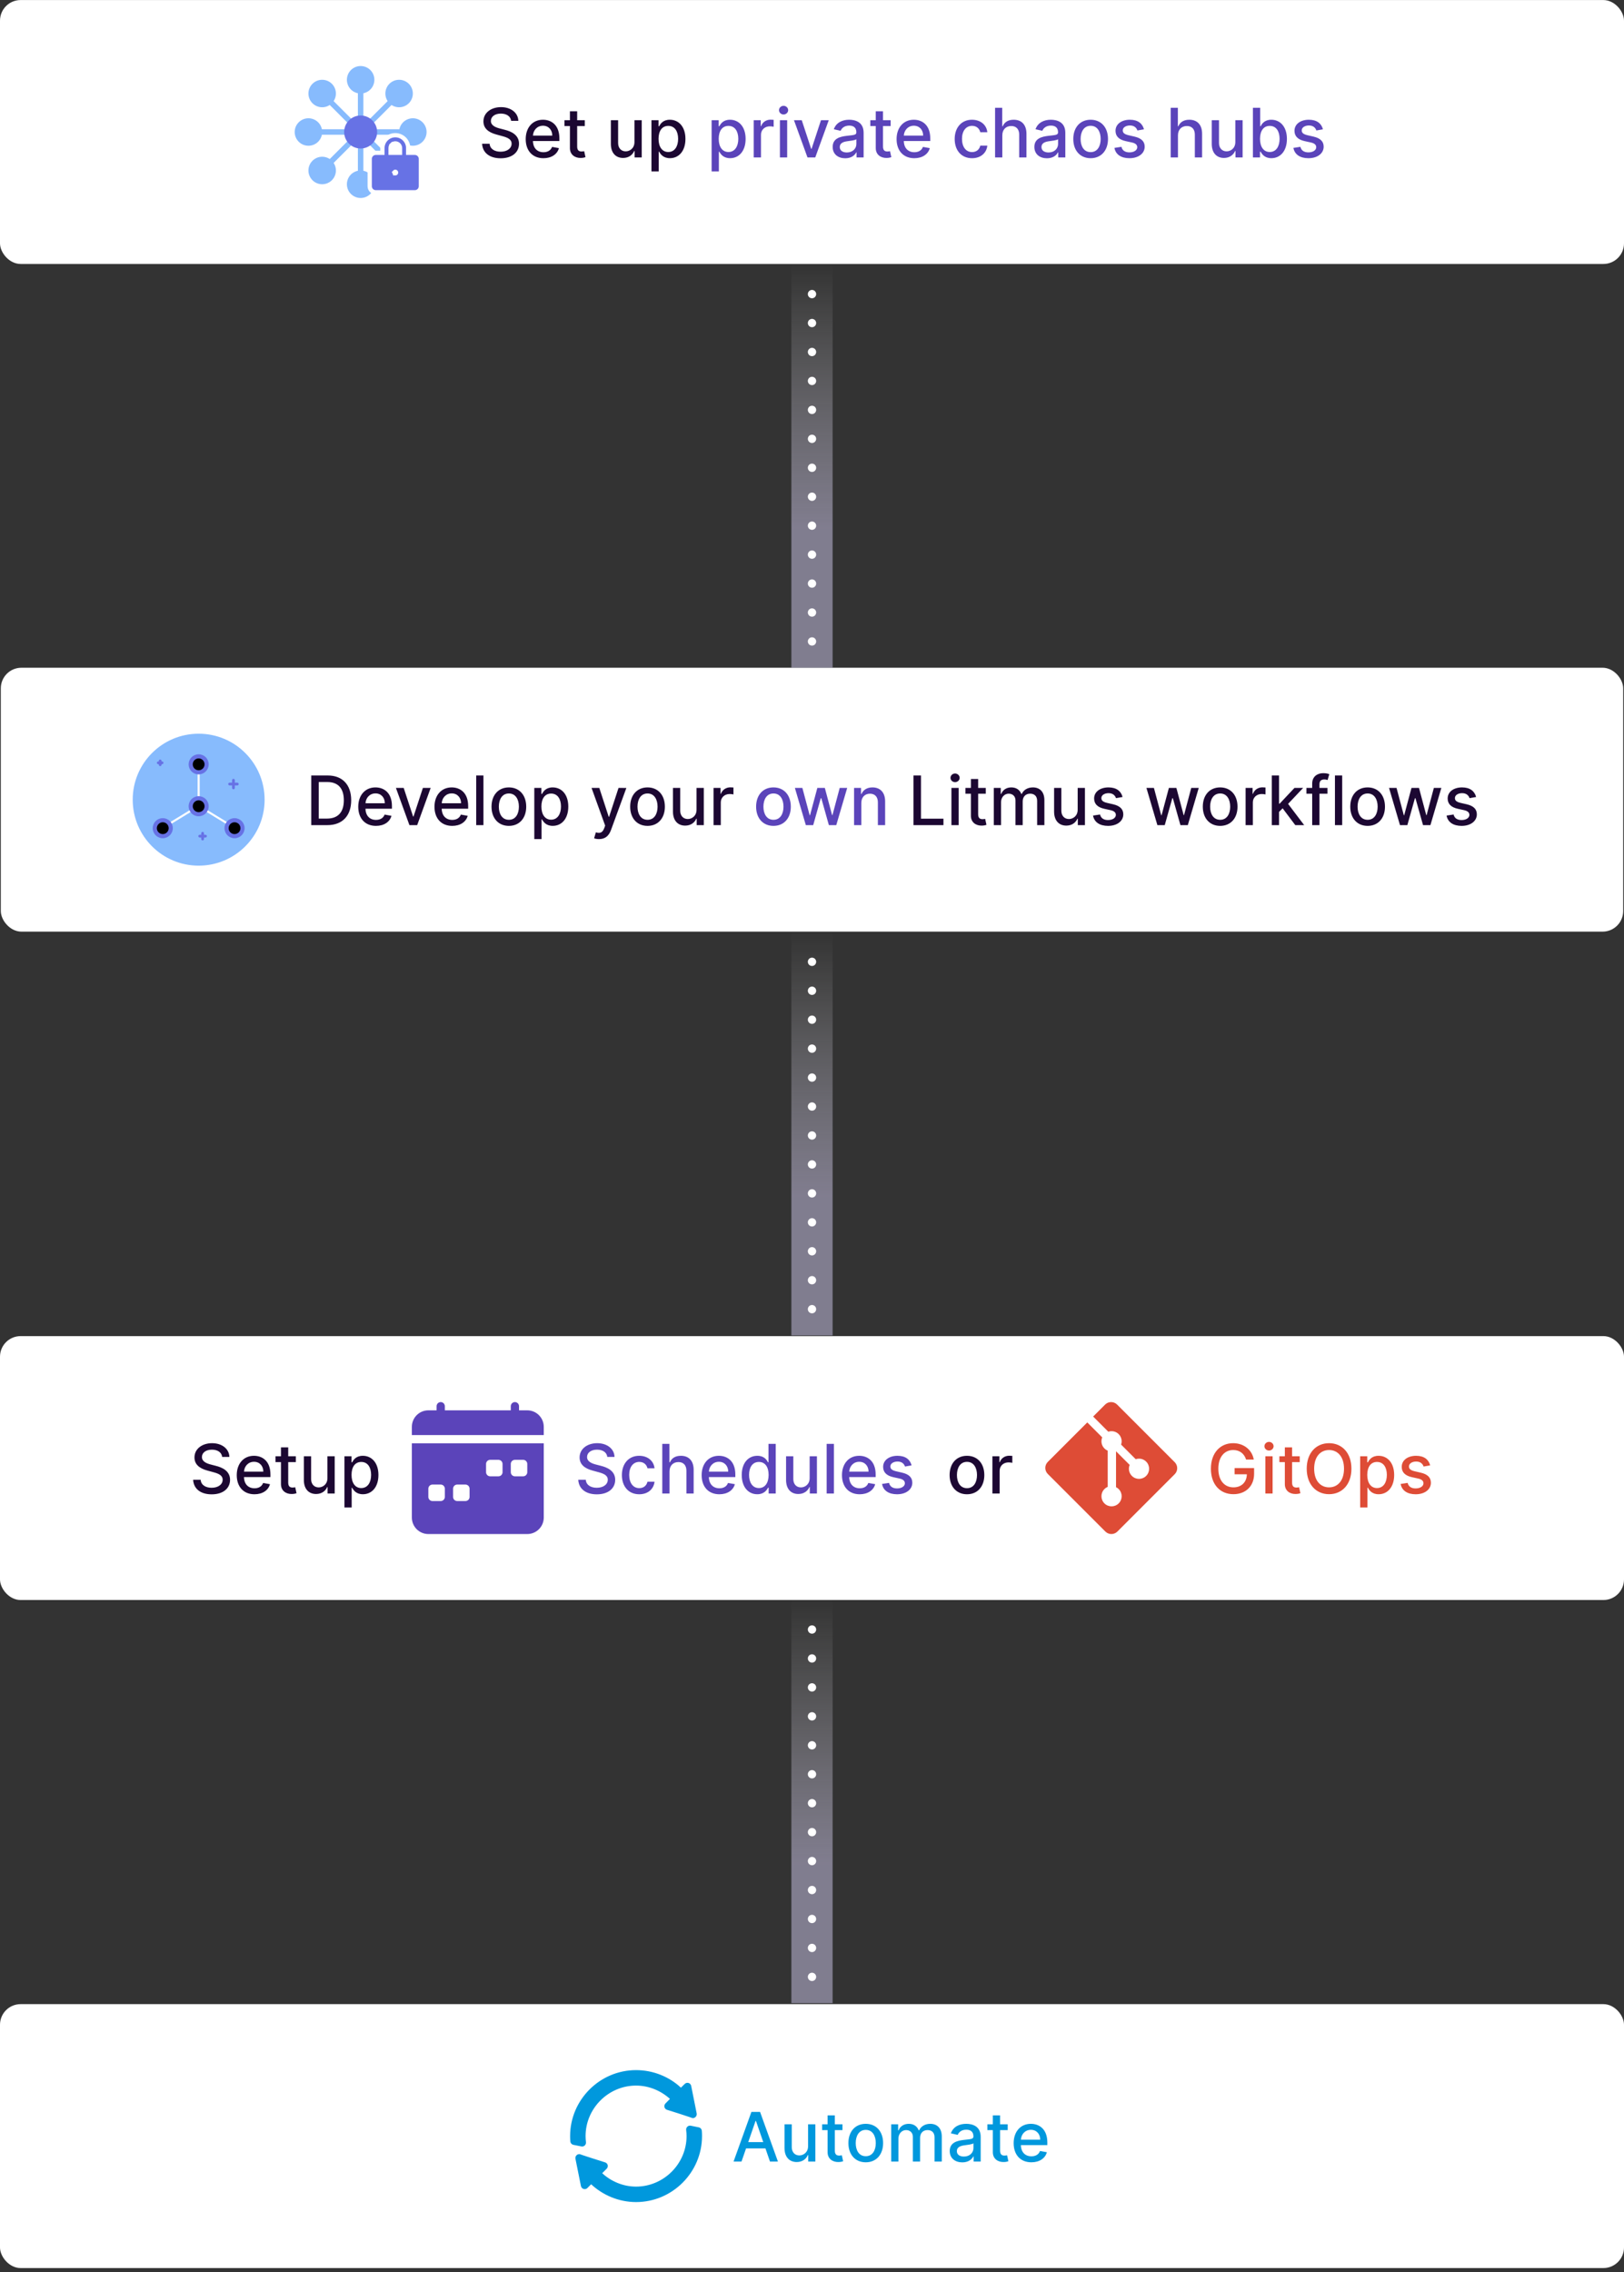 <svg width="394" height="551" viewBox="0 0 394 551" fill="none" xmlns="http://www.w3.org/2000/svg">
<rect x="0" y="0" width="394" height="551" fill="#333333" stroke="none"/>
<path d="M202 485.771L202 387.849L192 387.849L192 485.771L202 485.771Z" fill="url(#paint0_linear)" fill-opacity="0.5"/>
<circle cx="197" cy="395.164" r="1.01" fill="white"/>
<circle cx="197" cy="402.184" r="1.01" fill="white"/>
<circle cx="197" cy="409.204" r="1.01" fill="white"/>
<circle cx="197" cy="416.223" r="1.01" fill="white"/>
<circle cx="197" cy="423.243" r="1.01" fill="white"/>
<circle cx="197" cy="430.263" r="1.01" fill="white"/>
<circle cx="197" cy="437.282" r="1.01" fill="white"/>
<circle cx="197" cy="444.302" r="1.01" fill="white"/>
<circle cx="197" cy="451.322" r="1.01" fill="white"/>
<circle cx="197" cy="458.341" r="1.01" fill="white"/>
<circle cx="197" cy="465.361" r="1.01" fill="white"/>
<circle cx="197" cy="472.381" r="1.01" fill="white"/>
<circle cx="197" cy="479.401" r="1.01" fill="white"/>
<rect y="486.012" width="394" height="64" rx="5" fill="white"/>
<g clip-path="url(#clip0)">
<path d="M142.16 519.488C142.098 518.973 142.066 518.462 142.066 518.012C142.066 511.3 147.604 505.762 154.316 505.762C157.447 505.762 160.379 507.025 162.535 508.993L161.454 510.094C161.21 510.337 161.116 510.693 161.21 511.031C161.323 511.35 161.585 511.594 161.922 511.668C162.111 511.706 168.311 513.704 167.916 513.625C168.418 513.792 169.161 513.256 169.022 512.519C168.984 512.33 167.612 505.443 167.691 505.837C167.616 505.5 167.372 505.219 167.035 505.125C166.716 505.031 166.36 505.125 166.116 505.368L165.198 506.268C162.366 503.625 158.479 502.012 154.316 502.012C145.522 502.012 138.316 509.219 138.316 518.012V518.05C138.316 518.578 138.34 518.987 138.368 519.299C138.406 519.713 138.711 520.052 139.119 520.134L141.045 520.519C141.672 520.645 142.235 520.119 142.16 519.488Z" fill="#0098DD"/>
<path d="M169.52 515.889L167.588 515.495C166.96 515.367 166.393 515.894 166.47 516.528C166.537 517.075 166.567 517.607 166.567 518.012C166.567 524.725 161.029 530.262 154.317 530.262C151.186 530.262 148.254 529 146.098 527.012L147.179 525.931C147.423 525.687 147.517 525.331 147.423 524.993C147.31 524.675 147.048 524.431 146.71 524.356C146.522 524.318 140.322 522.32 140.717 522.4C140.398 522.344 140.079 522.437 139.873 522.662C139.648 522.868 139.554 523.206 139.61 523.506C139.648 523.695 141.021 530.519 140.942 530.125C141.017 530.462 141.261 530.743 141.598 530.837C141.989 530.935 142.316 530.816 142.517 530.593L143.417 529.693C146.248 532.337 150.136 534.012 154.317 534.012C163.11 534.012 170.317 526.806 170.317 518.012V517.956C170.317 517.54 170.302 517.132 170.267 516.727C170.231 516.313 169.927 515.972 169.52 515.889Z" fill="#0098DD"/>
</g>
<path d="M179.898 524.184L181.003 520.998H185.706L186.805 524.184H188.733L184.401 512.145H182.302L177.97 524.184H179.898ZM181.532 519.469L183.307 514.331H183.401L185.177 519.469H181.532ZM196.05 520.439C196.056 521.973 194.916 522.702 193.928 522.702C192.841 522.702 192.088 521.915 192.088 520.686V515.154H190.331V520.898C190.331 523.137 191.559 524.301 193.293 524.301C194.651 524.301 195.574 523.584 195.992 522.62H196.086V524.184H197.814V515.154H196.05V520.439ZM204.39 515.154H202.539V512.991H200.781V515.154H199.458V516.565H200.781V521.897C200.775 523.537 202.027 524.331 203.414 524.301C203.973 524.295 204.349 524.189 204.555 524.113L204.237 522.661C204.12 522.685 203.902 522.738 203.62 522.738C203.05 522.738 202.539 522.549 202.539 521.532V516.565H204.39V515.154ZM210.041 524.366C212.586 524.366 214.25 522.502 214.25 519.71C214.25 516.9 212.586 515.037 210.041 515.037C207.496 515.037 205.832 516.9 205.832 519.71C205.832 522.502 207.496 524.366 210.041 524.366ZM210.047 522.89C208.383 522.89 207.607 521.438 207.607 519.704C207.607 517.976 208.383 516.506 210.047 516.506C211.699 516.506 212.475 517.976 212.475 519.704C212.475 521.438 211.699 522.89 210.047 522.89ZM216.212 524.184H217.969V518.617C217.969 517.4 218.822 516.553 219.821 516.553C220.797 516.553 221.473 517.2 221.473 518.182V524.184H223.225V518.429C223.225 517.341 223.889 516.553 225.035 516.553C225.964 516.553 226.728 517.071 226.728 518.293V524.184H228.486V518.129C228.486 516.066 227.334 515.037 225.699 515.037C224.4 515.037 223.425 515.66 222.99 516.624H222.895C222.502 515.636 221.673 515.037 220.468 515.037C219.274 515.037 218.387 515.631 218.011 516.624H217.899V515.154H216.212V524.184ZM233.469 524.383C234.962 524.383 235.803 523.625 236.138 522.949H236.209V524.184H237.925V518.188C237.925 515.56 235.856 515.037 234.422 515.037C232.787 515.037 231.282 515.695 230.695 517.341L232.346 517.717C232.605 517.077 233.263 516.459 234.445 516.459C235.58 516.459 236.162 517.053 236.162 518.076V518.117C236.162 518.758 235.503 518.746 233.881 518.934C232.17 519.134 230.418 519.581 230.418 521.632C230.418 523.408 231.753 524.383 233.469 524.383ZM233.851 522.973C232.858 522.973 232.141 522.526 232.141 521.656C232.141 520.715 232.975 520.38 233.992 520.245C234.563 520.169 235.915 520.016 236.167 519.763V520.927C236.167 521.997 235.315 522.973 233.851 522.973ZM244.481 515.154H242.629V512.991H240.872V515.154H239.549V516.565H240.872V521.897C240.866 523.537 242.118 524.331 243.505 524.301C244.064 524.295 244.44 524.189 244.646 524.113L244.328 522.661C244.211 522.685 243.993 522.738 243.711 522.738C243.141 522.738 242.629 522.549 242.629 521.532V516.565H244.481V515.154ZM250.22 524.366C252.189 524.366 253.582 523.396 253.982 521.926L252.318 521.626C252.001 522.479 251.237 522.914 250.237 522.914C248.732 522.914 247.721 521.938 247.674 520.198H254.094V519.575C254.094 516.312 252.142 515.037 250.096 515.037C247.58 515.037 245.923 516.953 245.923 519.728C245.923 522.532 247.557 524.366 250.22 524.366ZM247.68 518.881C247.751 517.6 248.68 516.489 250.108 516.489C251.472 516.489 252.365 517.5 252.371 518.881H247.68Z" fill="#0098DD"/>
<rect x="0.197" y="161.927" width="393.607" height="64" rx="5" fill="white"/>
<path d="M64.197 193.927C64.197 202.763 57.033 209.927 48.197 209.927C39.36 209.927 32.197 202.763 32.197 193.927C32.197 185.09 39.36 177.927 48.197 177.927C57.033 177.927 64.197 185.09 64.197 193.927Z" fill="#87BBFD"/>
<path d="M38.86 184.522V185.458V184.522ZM38.86 184.522V185.458V184.522ZM39.328 184.99H38.392H39.328ZM49.153 202.068V203.471V202.068ZM49.855 202.77H48.451H49.855ZM56.64 189.201V191.072V189.201ZM57.575 190.137H55.704H57.575Z" fill="black"/>
<path fill-rule="evenodd" clip-rule="evenodd" d="M38.86 184.188C39.044 184.188 39.193 184.338 39.193 184.522V184.656H39.328C39.512 184.656 39.661 184.806 39.661 184.99C39.661 185.174 39.512 185.323 39.328 185.323H39.193V185.458C39.193 185.642 39.044 185.791 38.86 185.791C38.676 185.791 38.526 185.642 38.526 185.458V185.323H38.392C38.208 185.323 38.059 185.174 38.059 184.99C38.059 184.806 38.208 184.656 38.392 184.656H38.526V184.522C38.526 184.338 38.676 184.188 38.86 184.188ZM56.64 188.867C56.824 188.867 56.973 189.017 56.973 189.201V189.803H57.576C57.76 189.803 57.909 189.952 57.909 190.137C57.909 190.321 57.76 190.47 57.576 190.47H56.973V191.072C56.973 191.256 56.824 191.406 56.64 191.406C56.456 191.406 56.306 191.256 56.306 191.072V190.47H55.704C55.52 190.47 55.371 190.321 55.371 190.137C55.371 189.952 55.52 189.803 55.704 189.803H56.306V189.201C56.306 189.017 56.456 188.867 56.64 188.867ZM49.154 201.734C49.338 201.734 49.487 201.884 49.487 202.068V202.436H49.855C50.039 202.436 50.188 202.586 50.188 202.77C50.188 202.954 50.039 203.103 49.855 203.103H49.487V203.471C49.487 203.655 49.338 203.805 49.154 203.805C48.969 203.805 48.82 203.655 48.82 203.471V203.103H48.451C48.267 203.103 48.118 202.954 48.118 202.77C48.118 202.586 48.267 202.436 48.451 202.436H48.82V202.068C48.82 201.884 48.969 201.734 49.154 201.734Z" fill="#6772E5"/>
<path d="M55.259 199.756L49.841 196.448L55.259 199.756Z" fill="black"/>
<path fill-rule="evenodd" clip-rule="evenodd" d="M48.196 186.968C48.334 186.968 48.446 187.08 48.446 187.218V193.506C48.446 193.644 48.334 193.756 48.196 193.756C48.058 193.756 47.946 193.644 47.946 193.506V187.218C47.946 187.08 48.058 186.968 48.196 186.968ZM46.765 196.317C46.837 196.435 46.799 196.589 46.681 196.661L41.264 199.97C41.146 200.042 40.992 200.004 40.92 199.887C40.848 199.769 40.885 199.615 41.003 199.543L46.421 196.234C46.539 196.162 46.693 196.199 46.765 196.317ZM49.627 196.317C49.699 196.199 49.853 196.162 49.971 196.234L55.389 199.543C55.507 199.615 55.544 199.769 55.472 199.887C55.4 200.004 55.246 200.042 55.128 199.97L49.71 196.661C49.593 196.589 49.555 196.435 49.627 196.317Z" fill="white"/>
<path d="M48.195 197.449C48.708 197.449 49.2 197.246 49.563 196.883C49.926 196.52 50.13 196.028 50.13 195.514C50.13 195.001 49.926 194.509 49.563 194.146C49.2 193.783 48.708 193.579 48.195 193.579C47.682 193.579 47.19 193.783 46.827 194.146C46.464 194.509 46.26 195.001 46.26 195.514C46.26 196.028 46.464 196.52 46.827 196.883C47.19 197.246 47.682 197.449 48.195 197.449ZM56.902 202.771C57.415 202.771 57.907 202.567 58.27 202.204C58.633 201.841 58.837 201.349 58.837 200.836C58.837 200.322 58.633 199.83 58.27 199.467C57.907 199.104 57.415 198.901 56.902 198.901C56.389 198.901 55.897 199.104 55.534 199.467C55.171 199.83 54.967 200.322 54.967 200.836C54.967 201.349 55.171 201.841 55.534 202.204C55.897 202.567 56.389 202.771 56.902 202.771ZM39.487 202.771C40.001 202.771 40.493 202.567 40.856 202.204C41.219 201.841 41.422 201.349 41.422 200.836C41.422 200.322 41.219 199.83 40.856 199.467C40.493 199.104 40.001 198.901 39.487 198.901C38.974 198.901 38.482 199.104 38.119 199.467C37.756 199.83 37.553 200.322 37.553 200.836C37.553 201.349 37.756 201.841 38.119 202.204C38.482 202.567 38.974 202.771 39.487 202.771ZM48.195 187.291C48.708 187.291 49.2 187.087 49.563 186.724C49.926 186.361 50.13 185.869 50.13 185.356C50.13 184.843 49.926 184.351 49.563 183.988C49.2 183.625 48.708 183.421 48.195 183.421C47.682 183.421 47.19 183.625 46.827 183.988C46.464 184.351 46.26 184.843 46.26 185.356C46.26 185.869 46.464 186.361 46.827 186.724C47.19 187.087 47.682 187.291 48.195 187.291Z" fill="black"/>
<path fill-rule="evenodd" clip-rule="evenodd" d="M46.474 183.635C46.93 183.178 47.55 182.921 48.196 182.921C48.841 182.921 49.461 183.178 49.917 183.635C50.374 184.091 50.63 184.711 50.63 185.356C50.63 186.002 50.374 186.621 49.917 187.078C49.461 187.535 48.841 187.791 48.196 187.791C47.55 187.791 46.93 187.535 46.474 187.078C46.017 186.621 45.761 186.002 45.761 185.356C45.761 184.711 46.017 184.091 46.474 183.635ZM48.196 183.921C47.815 183.921 47.45 184.073 47.181 184.342C46.912 184.611 46.761 184.976 46.761 185.356C46.761 185.737 46.912 186.102 47.181 186.371C47.45 186.64 47.815 186.791 48.196 186.791C48.576 186.791 48.941 186.64 49.21 186.371C49.479 186.102 49.63 185.737 49.63 185.356C49.63 184.976 49.479 184.611 49.21 184.342C48.941 184.073 48.576 183.921 48.196 183.921ZM46.474 193.793C46.93 193.337 47.55 193.08 48.196 193.08C48.841 193.08 49.461 193.337 49.917 193.793C50.374 194.25 50.63 194.869 50.63 195.515C50.63 196.161 50.374 196.78 49.917 197.237C49.461 197.693 48.841 197.95 48.196 197.95C47.55 197.95 46.93 197.693 46.474 197.237C46.017 196.78 45.761 196.161 45.761 195.515C45.761 194.869 46.017 194.25 46.474 193.793ZM48.196 194.08C47.815 194.08 47.45 194.231 47.181 194.5C46.912 194.769 46.761 195.134 46.761 195.515C46.761 195.896 46.912 196.26 47.181 196.53C47.45 196.799 47.815 196.95 48.196 196.95C48.576 196.95 48.941 196.799 49.21 196.53C49.479 196.26 49.63 195.896 49.63 195.515C49.63 195.134 49.479 194.769 49.21 194.5C48.941 194.231 48.576 194.08 48.196 194.08ZM37.766 199.114C38.223 198.658 38.842 198.401 39.488 198.401C40.134 198.401 40.753 198.658 41.21 199.114C41.667 199.571 41.923 200.19 41.923 200.836C41.923 201.482 41.667 202.101 41.21 202.558C40.753 203.015 40.134 203.271 39.488 203.271C38.842 203.271 38.223 203.015 37.766 202.558C37.31 202.101 37.053 201.482 37.053 200.836C37.053 200.19 37.31 199.571 37.766 199.114ZM39.488 199.401C39.108 199.401 38.743 199.552 38.474 199.821C38.204 200.091 38.053 200.456 38.053 200.836C38.053 201.217 38.204 201.582 38.474 201.851C38.743 202.12 39.108 202.271 39.488 202.271C39.869 202.271 40.234 202.12 40.503 201.851C40.772 201.582 40.923 201.217 40.923 200.836C40.923 200.456 40.772 200.091 40.503 199.821C40.234 199.552 39.869 199.401 39.488 199.401ZM55.181 199.114C55.638 198.658 56.257 198.401 56.903 198.401C57.549 198.401 58.168 198.658 58.625 199.114C59.081 199.571 59.338 200.19 59.338 200.836C59.338 201.482 59.081 202.101 58.625 202.558C58.168 203.015 57.549 203.271 56.903 203.271C56.257 203.271 55.638 203.015 55.181 202.558C54.724 202.101 54.468 201.482 54.468 200.836C54.468 200.19 54.724 199.571 55.181 199.114ZM56.903 199.401C56.522 199.401 56.157 199.552 55.888 199.821C55.619 200.091 55.468 200.456 55.468 200.836C55.468 201.217 55.619 201.582 55.888 201.851C56.157 202.12 56.522 202.271 56.903 202.271C57.283 202.271 57.648 202.12 57.918 201.851C58.187 201.582 58.338 201.217 58.338 200.836C58.338 200.456 58.187 200.091 57.918 199.821C57.648 199.552 57.283 199.401 56.903 199.401Z" fill="#6772E5"/>
<path d="M79.414 200.098C83.082 200.098 85.204 197.823 85.204 194.061C85.204 190.316 83.082 188.059 79.538 188.059H75.517V200.098H79.414ZM77.333 198.511V189.646H79.426C82.059 189.646 83.417 191.222 83.417 194.061C83.417 196.912 82.059 198.511 79.314 198.511H77.333ZM91.214 200.28C93.183 200.28 94.576 199.31 94.976 197.841L93.312 197.541C92.995 198.393 92.231 198.828 91.231 198.828C89.726 198.828 88.715 197.853 88.668 196.113H95.088V195.489C95.088 192.227 93.136 190.951 91.09 190.951C88.574 190.951 86.916 192.868 86.916 195.642C86.916 198.446 88.551 200.28 91.214 200.28ZM88.674 194.796C88.745 193.514 89.674 192.403 91.102 192.403C92.466 192.403 93.359 193.414 93.365 194.796H88.674ZM104.487 191.069H102.6L100.319 198.017H100.225L97.939 191.069H96.052L99.332 200.098H101.213L104.487 191.069ZM109.707 200.28C111.676 200.28 113.07 199.31 113.469 197.841L111.806 197.541C111.488 198.393 110.724 198.828 109.725 198.828C108.22 198.828 107.209 197.853 107.162 196.113H113.581V195.489C113.581 192.227 111.629 190.951 109.584 190.951C107.068 190.951 105.41 192.868 105.41 195.642C105.41 198.446 107.044 200.28 109.707 200.28ZM107.168 194.796C107.238 193.514 108.167 192.403 109.595 192.403C110.959 192.403 111.853 193.414 111.859 194.796H107.168ZM117.289 188.059H115.531V200.098H117.289V188.059ZM123.457 200.28C126.002 200.28 127.666 198.417 127.666 195.625C127.666 192.815 126.002 190.951 123.457 190.951C120.911 190.951 119.248 192.815 119.248 195.625C119.248 198.417 120.911 200.28 123.457 200.28ZM123.463 198.805C121.799 198.805 121.023 197.353 121.023 195.619C121.023 193.891 121.799 192.421 123.463 192.421C125.114 192.421 125.89 193.891 125.89 195.619C125.89 197.353 125.114 198.805 123.463 198.805ZM129.627 203.484H131.385V198.693H131.491C131.808 199.269 132.455 200.274 134.101 200.274C136.288 200.274 137.875 198.523 137.875 195.601C137.875 192.674 136.264 190.951 134.083 190.951C132.408 190.951 131.802 191.974 131.491 192.533H131.344V191.069H129.627V203.484ZM131.35 195.584C131.35 193.697 132.173 192.444 133.707 192.444C135.3 192.444 136.1 193.791 136.1 195.584C136.1 197.394 135.277 198.776 133.707 198.776C132.196 198.776 131.35 197.482 131.35 195.584ZM145.336 203.484C146.788 203.484 147.705 202.726 148.228 201.303L151.961 191.087L150.062 191.069L147.776 198.076H147.681L145.395 191.069H143.514L146.817 200.216L146.6 200.815C146.153 202.015 145.524 202.114 144.56 201.85L144.137 203.29C144.348 203.384 144.807 203.484 145.336 203.484ZM157.097 200.28C159.643 200.28 161.306 198.417 161.306 195.625C161.306 192.815 159.643 190.951 157.097 190.951C154.552 190.951 152.888 192.815 152.888 195.625C152.888 198.417 154.552 200.28 157.097 200.28ZM157.103 198.805C155.44 198.805 154.664 197.353 154.664 195.619C154.664 193.891 155.44 192.421 157.103 192.421C158.755 192.421 159.531 193.891 159.531 195.619C159.531 197.353 158.755 198.805 157.103 198.805ZM168.988 196.354C168.994 197.888 167.853 198.617 166.866 198.617C165.778 198.617 165.026 197.829 165.026 196.601V191.069H163.268V196.812C163.268 199.052 164.497 200.216 166.231 200.216C167.589 200.216 168.512 199.499 168.929 198.534H169.023V200.098H170.751V191.069H168.988V196.354ZM173.113 200.098H174.871V194.584C174.871 193.403 175.782 192.55 177.028 192.55C177.392 192.55 177.804 192.615 177.945 192.656V190.975C177.769 190.951 177.422 190.934 177.198 190.934C176.14 190.934 175.235 191.533 174.906 192.503H174.812V191.069H173.113V200.098ZM221.621 200.098H228.893V198.534H223.438V188.059H221.621V200.098ZM230.824 200.098H232.582V191.069H230.824V200.098ZM231.712 189.676C232.317 189.676 232.823 189.205 232.823 188.629C232.823 188.053 232.317 187.577 231.712 187.577C231.1 187.577 230.601 188.053 230.601 188.629C230.601 189.205 231.1 189.676 231.712 189.676ZM239.161 191.069H237.309V188.906H235.552V191.069H234.229V192.48H235.552V197.811C235.546 199.452 236.798 200.245 238.185 200.216C238.744 200.21 239.12 200.104 239.326 200.028L239.008 198.576C238.891 198.599 238.673 198.652 238.391 198.652C237.821 198.652 237.309 198.464 237.309 197.447V192.48H239.161V191.069ZM241.105 200.098H242.863V194.531C242.863 193.314 243.715 192.468 244.715 192.468C245.69 192.468 246.367 193.115 246.367 194.096V200.098H248.118V194.343C248.118 193.256 248.783 192.468 249.929 192.468C250.858 192.468 251.622 192.985 251.622 194.208V200.098H253.379V194.043C253.379 191.98 252.227 190.951 250.593 190.951C249.294 190.951 248.318 191.574 247.883 192.539H247.789C247.395 191.551 246.566 190.951 245.361 190.951C244.168 190.951 243.28 191.545 242.904 192.539H242.792V191.069H241.105V200.098ZM261.455 196.354C261.461 197.888 260.32 198.617 259.333 198.617C258.245 198.617 257.493 197.829 257.493 196.601V191.069H255.735V196.812C255.735 199.052 256.964 200.216 258.698 200.216C260.056 200.216 260.979 199.499 261.396 198.534H261.49V200.098H263.218V191.069H261.455V196.354ZM272.346 193.273C271.982 191.868 270.882 190.951 268.931 190.951C266.891 190.951 265.445 192.027 265.445 193.626C265.445 194.908 266.221 195.76 267.914 196.136L269.442 196.471C270.312 196.665 270.718 197.053 270.718 197.617C270.718 198.317 269.971 198.864 268.819 198.864C267.767 198.864 267.091 198.411 266.879 197.523L265.18 197.782C265.474 199.381 266.803 200.28 268.831 200.28C271.012 200.28 272.522 199.122 272.522 197.488C272.522 196.213 271.711 195.425 270.053 195.043L268.619 194.714C267.626 194.478 267.197 194.143 267.202 193.532C267.197 192.838 267.949 192.345 268.948 192.345C270.042 192.345 270.547 192.95 270.753 193.555L272.346 193.273ZM280.793 200.098H282.58L284.414 193.579H284.55L286.384 200.098H288.177L290.828 191.069H289.011L287.254 197.67H287.165L285.402 191.069H283.586L281.81 197.7H281.722L279.953 191.069H278.136L280.793 200.098ZM296.024 200.28C298.57 200.28 300.233 198.417 300.233 195.625C300.233 192.815 298.57 190.951 296.024 190.951C293.479 190.951 291.815 192.815 291.815 195.625C291.815 198.417 293.479 200.28 296.024 200.28ZM296.03 198.805C294.367 198.805 293.591 197.353 293.591 195.619C293.591 193.891 294.367 192.421 296.03 192.421C297.682 192.421 298.458 193.891 298.458 195.619C298.458 197.353 297.682 198.805 296.03 198.805ZM302.195 200.098H303.953V194.584C303.953 193.403 304.864 192.55 306.11 192.55C306.475 192.55 306.886 192.615 307.027 192.656V190.975C306.851 190.951 306.504 190.934 306.281 190.934C305.222 190.934 304.317 191.533 303.988 192.503H303.894V191.069H302.195V200.098ZM308.548 200.098H310.306V196.894L311.182 196.019L314.25 200.098H316.408L312.504 194.943L316.161 191.069H314.056L310.459 194.89H310.306V188.059H308.548V200.098ZM322.06 191.069H320.114V190.258C320.114 189.458 320.443 189.023 321.301 189.023C321.666 189.023 321.924 189.106 322.089 189.158L322.501 187.736C322.254 187.642 321.742 187.495 321.031 187.495C319.602 187.495 318.35 188.33 318.35 190.023V191.069H316.957V192.48H318.35V200.098H320.114V192.48H322.06V191.069ZM325.631 188.059H323.873V200.098H325.631V188.059ZM331.799 200.28C334.344 200.28 336.008 198.417 336.008 195.625C336.008 192.815 334.344 190.951 331.799 190.951C329.253 190.951 327.59 192.815 327.59 195.625C327.59 198.417 329.253 200.28 331.799 200.28ZM331.805 198.805C330.141 198.805 329.365 197.353 329.365 195.619C329.365 193.891 330.141 192.421 331.805 192.421C333.456 192.421 334.232 193.891 334.232 195.619C334.232 197.353 333.456 198.805 331.805 198.805ZM339.652 200.098H341.439L343.273 193.579H343.408L345.243 200.098H347.035L349.687 191.069H347.87L346.113 197.67H346.024L344.261 191.069H342.444L340.669 197.7H340.581L338.812 191.069H336.995L339.652 200.098ZM358.121 193.273C357.756 191.868 356.657 190.951 354.705 190.951C352.665 190.951 351.219 192.027 351.219 193.626C351.219 194.908 351.995 195.76 353.688 196.136L355.217 196.471C356.087 196.665 356.492 197.053 356.492 197.617C356.492 198.317 355.746 198.864 354.594 198.864C353.541 198.864 352.865 198.411 352.654 197.523L350.955 197.782C351.249 199.381 352.577 200.28 354.605 200.28C356.786 200.28 358.297 199.122 358.297 197.488C358.297 196.213 357.486 195.425 355.828 195.043L354.394 194.714C353.4 194.478 352.971 194.143 352.977 193.532C352.971 192.838 353.724 192.345 354.723 192.345C355.816 192.345 356.322 192.95 356.528 193.555L358.121 193.273Z" fill="#1C0732"/>
<path d="M187.65 200.28C190.196 200.28 191.859 198.417 191.859 195.625C191.859 192.815 190.196 190.951 187.65 190.951C185.105 190.951 183.441 192.815 183.441 195.625C183.441 198.417 185.105 200.28 187.65 200.28ZM187.656 198.805C185.992 198.805 185.217 197.353 185.217 195.619C185.217 193.891 185.992 192.421 187.656 192.421C189.308 192.421 190.084 193.891 190.084 195.619C190.084 197.353 189.308 198.805 187.656 198.805ZM195.504 200.098H197.291L199.125 193.579H199.26L201.094 200.098H202.887L205.538 191.069H203.722L201.964 197.67H201.876L200.112 191.069H198.296L196.521 197.7H196.432L194.663 191.069H192.847L195.504 200.098ZM208.964 194.737C208.964 193.297 209.846 192.474 211.068 192.474C212.262 192.474 212.985 193.256 212.985 194.567V200.098H214.742V194.355C214.742 192.121 213.514 190.951 211.668 190.951C210.31 190.951 209.422 191.58 209.005 192.539H208.893V191.069H207.206V200.098H208.964V194.737Z" fill="#5B44BA"/>
<rect y="324.012" width="394" height="64" rx="5" fill="white"/>
<path d="M53.899 353.307H55.651C55.598 351.379 53.893 349.98 51.448 349.98C49.032 349.98 47.18 351.361 47.18 353.437C47.18 355.112 48.379 356.094 50.313 356.617L51.736 357.005C53.023 357.346 54.017 357.769 54.017 358.839C54.017 360.014 52.894 360.79 51.348 360.79C49.949 360.79 48.785 360.167 48.679 358.856H46.857C46.974 361.037 48.661 362.383 51.359 362.383C54.187 362.383 55.815 360.896 55.815 358.856C55.815 356.687 53.881 355.847 52.353 355.47L51.177 355.165C50.237 354.924 48.985 354.483 48.99 353.331C48.99 352.308 49.925 351.55 51.407 351.55C52.788 351.55 53.77 352.196 53.899 353.307ZM61.736 362.366C63.706 362.366 65.099 361.396 65.499 359.926L63.835 359.626C63.517 360.479 62.753 360.914 61.754 360.914C60.249 360.914 59.238 359.938 59.191 358.198H65.61V357.575C65.61 354.312 63.658 353.037 61.613 353.037C59.097 353.037 57.439 354.953 57.439 357.728C57.439 360.532 59.073 362.366 61.736 362.366ZM59.197 356.881C59.267 355.6 60.196 354.489 61.625 354.489C62.988 354.489 63.882 355.5 63.888 356.881H59.197ZM71.775 353.154H69.923V350.991H68.166V353.154H66.843V354.565H68.166V359.897C68.16 361.537 69.412 362.331 70.799 362.301C71.358 362.295 71.734 362.189 71.94 362.113L71.622 360.661C71.505 360.685 71.287 360.738 71.005 360.738C70.435 360.738 69.923 360.549 69.923 359.532V354.565H71.775V353.154ZM79.439 358.439C79.445 359.973 78.305 360.702 77.317 360.702C76.23 360.702 75.477 359.915 75.477 358.686V353.154H73.719V358.898C73.719 361.137 74.948 362.301 76.682 362.301C78.04 362.301 78.963 361.584 79.38 360.62H79.474V362.184H81.203V353.154H79.439V358.439ZM83.564 365.57H85.322V360.779H85.428C85.745 361.355 86.392 362.36 88.038 362.36C90.225 362.36 91.812 360.608 91.812 357.687C91.812 354.759 90.201 353.037 88.02 353.037C86.345 353.037 85.739 354.06 85.428 354.618H85.281V353.154H83.564V365.57ZM85.287 357.669C85.287 355.782 86.11 354.53 87.644 354.53C89.237 354.53 90.036 355.876 90.036 357.669C90.036 359.48 89.213 360.861 87.644 360.861C86.133 360.861 85.287 359.568 85.287 357.669Z" fill="#1C0732"/>
<g clip-path="url(#clip1)">
<path d="M107.922 341.012C107.922 340.747 107.817 340.493 107.629 340.305C107.441 340.118 107.187 340.012 106.922 340.012C106.657 340.012 106.402 340.118 106.215 340.305C106.027 340.493 105.922 340.747 105.922 341.012V342.012H103.922C102.861 342.012 101.844 342.434 101.093 343.184C100.343 343.934 99.922 344.951 99.922 346.012V348.012H131.922V346.012C131.922 344.951 131.5 343.934 130.75 343.184C130 342.434 128.983 342.012 127.922 342.012H125.922V341.012C125.922 340.747 125.817 340.493 125.629 340.305C125.441 340.118 125.187 340.012 124.922 340.012C124.657 340.012 124.402 340.118 124.215 340.305C124.027 340.493 123.922 340.747 123.922 341.012V342.012H107.922V341.012ZM131.922 368.012V350.012H99.922V368.012C99.922 369.073 100.343 370.09 101.093 370.841C101.844 371.591 102.861 372.012 103.922 372.012H127.922C128.983 372.012 130 371.591 130.75 370.841C131.5 370.09 131.922 369.073 131.922 368.012ZM118.922 354.012H120.922C121.187 354.012 121.441 354.118 121.629 354.305C121.817 354.493 121.922 354.747 121.922 355.012V357.012C121.922 357.277 121.817 357.532 121.629 357.719C121.441 357.907 121.187 358.012 120.922 358.012H118.922C118.657 358.012 118.402 357.907 118.215 357.719C118.027 357.532 117.922 357.277 117.922 357.012V355.012C117.922 354.747 118.027 354.493 118.215 354.305C118.402 354.118 118.657 354.012 118.922 354.012ZM124.922 354.012H126.922C127.187 354.012 127.441 354.118 127.629 354.305C127.817 354.493 127.922 354.747 127.922 355.012V357.012C127.922 357.277 127.817 357.532 127.629 357.719C127.441 357.907 127.187 358.012 126.922 358.012H124.922C124.657 358.012 124.402 357.907 124.215 357.719C124.027 357.532 123.922 357.277 123.922 357.012V355.012C123.922 354.747 124.027 354.493 124.215 354.305C124.402 354.118 124.657 354.012 124.922 354.012ZM103.922 361.012C103.922 360.747 104.027 360.493 104.215 360.305C104.402 360.118 104.657 360.012 104.922 360.012H106.922C107.187 360.012 107.441 360.118 107.629 360.305C107.817 360.493 107.922 360.747 107.922 361.012V363.012C107.922 363.277 107.817 363.532 107.629 363.719C107.441 363.907 107.187 364.012 106.922 364.012H104.922C104.657 364.012 104.402 363.907 104.215 363.719C104.027 363.532 103.922 363.277 103.922 363.012V361.012ZM110.922 360.012H112.922C113.187 360.012 113.441 360.118 113.629 360.305C113.817 360.493 113.922 360.747 113.922 361.012V363.012C113.922 363.277 113.817 363.532 113.629 363.719C113.441 363.907 113.187 364.012 112.922 364.012H110.922C110.657 364.012 110.402 363.907 110.215 363.719C110.027 363.532 109.922 363.277 109.922 363.012V361.012C109.922 360.747 110.027 360.493 110.215 360.305C110.402 360.118 110.657 360.012 110.922 360.012Z" fill="#5B44BA"/>
</g>
<path d="M147.337 353.307H149.088C149.035 351.379 147.331 349.98 144.885 349.98C142.469 349.98 140.618 351.361 140.618 353.437C140.618 355.112 141.817 356.094 143.751 356.617L145.173 357.005C146.461 357.346 147.454 357.769 147.454 358.839C147.454 360.014 146.331 360.79 144.785 360.79C143.386 360.79 142.222 360.167 142.117 358.856H140.294C140.412 361.037 142.099 362.383 144.797 362.383C147.625 362.383 149.253 360.896 149.253 358.856C149.253 356.687 147.319 355.847 145.791 355.47L144.615 355.165C143.674 354.924 142.422 354.483 142.428 353.331C142.428 352.308 143.363 351.55 144.844 351.55C146.226 351.55 147.207 352.196 147.337 353.307ZM155.086 362.366C157.22 362.366 158.601 361.084 158.795 359.327H157.084C156.861 360.303 156.103 360.879 155.098 360.879C153.61 360.879 152.652 359.638 152.652 357.669C152.652 355.735 153.628 354.518 155.098 354.518C156.214 354.518 156.896 355.224 157.084 356.07H158.795C158.607 354.248 157.12 353.037 155.068 353.037C152.523 353.037 150.877 354.953 150.877 357.71C150.877 360.432 152.464 362.366 155.086 362.366ZM162.432 356.822C162.432 355.382 163.343 354.559 164.596 354.559C165.807 354.559 166.53 355.329 166.53 356.652V362.184H168.287V356.44C168.287 354.189 167.053 353.037 165.195 353.037C163.79 353.037 162.944 353.648 162.521 354.624H162.409V350.145H160.675V362.184H162.432V356.822ZM174.524 362.366C176.493 362.366 177.887 361.396 178.286 359.926L176.623 359.626C176.305 360.479 175.541 360.914 174.542 360.914C173.037 360.914 172.026 359.938 171.979 358.198H178.398V357.575C178.398 354.312 176.446 353.037 174.401 353.037C171.885 353.037 170.227 354.953 170.227 357.728C170.227 360.532 171.861 362.366 174.524 362.366ZM171.985 356.881C172.055 355.6 172.984 354.489 174.413 354.489C175.776 354.489 176.67 355.5 176.676 356.881H171.985ZM183.728 362.36C185.374 362.36 186.021 361.355 186.338 360.779H186.485V362.184H188.202V350.145H186.444V354.618H186.338C186.021 354.06 185.421 353.037 183.74 353.037C181.559 353.037 179.954 354.759 179.954 357.687C179.954 360.608 181.536 362.36 183.728 362.36ZM184.116 360.861C182.547 360.861 181.73 359.48 181.73 357.669C181.73 355.876 182.529 354.53 184.116 354.53C185.651 354.53 186.473 355.782 186.473 357.669C186.473 359.568 185.633 360.861 184.116 360.861ZM196.43 358.439C196.436 359.973 195.295 360.702 194.308 360.702C193.22 360.702 192.468 359.915 192.468 358.686V353.154H190.71V358.898C190.71 361.137 191.939 362.301 193.673 362.301C195.031 362.301 195.954 361.584 196.371 360.62H196.465V362.184H198.194V353.154H196.43V358.439ZM202.313 350.145H200.555V362.184H202.313V350.145ZM208.569 362.366C210.538 362.366 211.931 361.396 212.331 359.926L210.667 359.626C210.35 360.479 209.586 360.914 208.587 360.914C207.082 360.914 206.071 359.938 206.024 358.198H212.443V357.575C212.443 354.312 210.491 353.037 208.445 353.037C205.93 353.037 204.272 354.953 204.272 357.728C204.272 360.532 205.906 362.366 208.569 362.366ZM206.029 356.881C206.1 355.6 207.029 354.489 208.457 354.489C209.821 354.489 210.715 355.5 210.72 356.881H206.029ZM221.159 355.359C220.795 353.954 219.695 353.037 217.744 353.037C215.704 353.037 214.258 354.113 214.258 355.711C214.258 356.993 215.034 357.845 216.727 358.222L218.255 358.557C219.125 358.751 219.531 359.139 219.531 359.703C219.531 360.402 218.784 360.949 217.632 360.949C216.58 360.949 215.904 360.496 215.692 359.609L213.993 359.868C214.287 361.466 215.616 362.366 217.644 362.366C219.825 362.366 221.335 361.208 221.335 359.574C221.335 358.298 220.524 357.51 218.866 357.128L217.432 356.799C216.439 356.564 216.009 356.229 216.015 355.617C216.009 354.924 216.762 354.43 217.761 354.43C218.855 354.43 219.36 355.035 219.566 355.641L221.159 355.359Z" fill="#5B44BA"/>
<path d="M234.597 362.366C237.143 362.366 238.806 360.502 238.806 357.71C238.806 354.9 237.143 353.037 234.597 353.037C232.052 353.037 230.388 354.9 230.388 357.71C230.388 360.502 232.052 362.366 234.597 362.366ZM234.603 360.89C232.939 360.89 232.164 359.438 232.164 357.704C232.164 355.976 232.939 354.506 234.603 354.506C236.255 354.506 237.031 355.976 237.031 357.704C237.031 359.438 236.255 360.89 234.603 360.89ZM240.768 362.184H242.526V356.67C242.526 355.488 243.437 354.636 244.683 354.636C245.047 354.636 245.459 354.7 245.6 354.742V353.06C245.424 353.037 245.077 353.019 244.854 353.019C243.795 353.019 242.89 353.619 242.561 354.589H242.467V353.154H240.768V362.184Z" fill="#1C0732"/>
<g clip-path="url(#clip2)">
<path d="M284.997 354.587L271.026 340.616C270.221 339.812 268.916 339.812 268.111 340.616L265.21 343.517L268.89 347.198C269.746 346.909 270.726 347.103 271.408 347.784C272.093 348.471 272.286 349.46 271.99 350.318L275.537 353.865C276.395 353.569 277.385 353.76 278.07 354.447C279.028 355.404 279.028 356.956 278.07 357.914C277.112 358.873 275.56 358.873 274.602 357.914C273.881 357.193 273.703 356.135 274.068 355.247L270.76 351.94L270.76 360.644C270.999 360.763 271.218 360.919 271.408 361.108C272.366 362.065 272.366 363.617 271.408 364.576C270.45 365.534 268.897 365.534 267.941 364.576C266.983 363.617 266.983 362.066 267.941 361.108C268.17 360.878 268.443 360.696 268.743 360.573V351.787C268.443 351.664 268.17 351.482 267.941 351.252C267.215 350.527 267.04 349.462 267.412 348.571L263.784 344.943L254.204 354.522C253.399 355.328 253.399 356.633 254.204 357.438L268.176 371.409C268.98 372.213 270.285 372.213 271.091 371.409L284.997 357.502C285.802 356.697 285.802 355.392 284.997 354.587" fill="#DE4C36"/>
</g>
<path d="M302.313 353.948H304.176C303.771 351.602 301.766 349.98 299.168 349.98C296.052 349.98 293.777 352.326 293.777 356.17C293.777 359.979 295.988 362.348 299.25 362.348C302.172 362.348 304.259 360.432 304.259 357.393V356.023H299.527V357.522H302.501C302.46 359.462 301.178 360.69 299.25 360.69C297.128 360.69 295.582 359.086 295.582 356.158C295.582 353.243 297.14 351.638 299.18 351.638C300.779 351.638 301.86 352.52 302.313 353.948ZM306.989 362.184H308.747V353.154H306.989V362.184ZM307.877 351.761C308.482 351.761 308.988 351.291 308.988 350.715C308.988 350.139 308.482 349.663 307.877 349.663C307.265 349.663 306.766 350.139 306.766 350.715C306.766 351.291 307.265 351.761 307.877 351.761ZM315.326 353.154H313.474V350.991H311.717V353.154H310.394V354.565H311.717V359.897C311.711 361.537 312.963 362.331 314.35 362.301C314.909 362.295 315.285 362.189 315.491 362.113L315.173 360.661C315.056 360.685 314.838 360.738 314.556 360.738C313.986 360.738 313.474 360.549 313.474 359.532V354.565H315.326V353.154ZM327.869 356.164C327.869 352.314 325.565 349.98 322.449 349.98C319.322 349.98 317.024 352.314 317.024 356.164C317.024 360.009 319.322 362.348 322.449 362.348C325.565 362.348 327.869 360.014 327.869 356.164ZM326.07 356.164C326.07 359.097 324.518 360.69 322.449 360.69C320.374 360.69 318.828 359.097 318.828 356.164C318.828 353.231 320.374 351.638 322.449 351.638C324.518 351.638 326.07 353.231 326.07 356.164ZM329.993 365.57H331.75V360.779H331.856C332.174 361.355 332.82 362.36 334.466 362.36C336.653 362.36 338.24 360.608 338.24 357.687C338.24 354.759 336.629 353.037 334.449 353.037C332.773 353.037 332.168 354.06 331.856 354.618H331.709V353.154H329.993V365.57ZM331.715 357.669C331.715 355.782 332.538 354.53 334.072 354.53C335.665 354.53 336.465 355.876 336.465 357.669C336.465 359.48 335.642 360.861 334.072 360.861C332.562 360.861 331.715 359.568 331.715 357.669ZM346.975 355.359C346.611 353.954 345.512 353.037 343.56 353.037C341.52 353.037 340.074 354.113 340.074 355.711C340.074 356.993 340.85 357.845 342.543 358.222L344.072 358.557C344.942 358.751 345.347 359.139 345.347 359.703C345.347 360.402 344.601 360.949 343.448 360.949C342.396 360.949 341.72 360.496 341.509 359.609L339.81 359.868C340.104 361.466 341.432 362.366 343.46 362.366C345.641 362.366 347.152 361.208 347.152 359.574C347.152 358.298 346.341 357.51 344.683 357.128L343.249 356.799C342.255 356.564 341.826 356.229 341.832 355.617C341.826 354.924 342.578 354.43 343.578 354.43C344.671 354.43 345.177 355.035 345.382 355.641L346.975 355.359Z" fill="#DE4C36"/>
<path d="M202 161.927L202 64.005L192 64.005L192 161.927L202 161.927Z" fill="url(#paint1_linear)" fill-opacity="0.5"/>
<rect y="0.012" width="394" height="64" rx="5" fill="white"/>
<path d="M88.161 22.613V30.403L94.046 24.518C93.591 23.829 93.407 22.995 93.532 22.178C93.656 21.362 94.079 20.62 94.719 20.098C95.359 19.575 96.17 19.309 96.995 19.351C97.82 19.392 98.6 19.739 99.184 20.323C99.768 20.907 100.115 21.687 100.156 22.512C100.198 23.337 99.932 24.148 99.409 24.788C98.887 25.428 98.145 25.851 97.329 25.975C96.512 26.099 95.678 25.916 94.989 25.46L89.104 31.346H96.894C97.06 30.537 97.519 29.817 98.185 29.328C98.85 28.838 99.674 28.613 100.495 28.696C101.317 28.779 102.079 29.164 102.633 29.777C103.187 30.39 103.494 31.186 103.494 32.013C103.494 32.839 103.187 33.635 102.633 34.248C102.079 34.861 101.317 35.246 100.495 35.329C99.674 35.412 98.85 35.187 98.185 34.697C97.519 34.208 97.06 33.489 96.894 32.679H89.104L94.989 38.565C95.678 38.109 96.512 37.926 97.329 38.05C98.145 38.174 98.887 38.597 99.409 39.237C99.932 39.877 100.198 40.688 100.156 41.513C100.115 42.338 99.768 43.118 99.184 43.702C98.6 44.286 97.82 44.633 96.995 44.674C96.17 44.716 95.359 44.45 94.719 43.927C94.079 43.405 93.656 42.663 93.532 41.847C93.407 41.03 93.591 40.196 94.046 39.507L88.161 33.622V41.413C88.971 41.578 89.69 42.038 90.179 42.703C90.669 43.368 90.894 44.192 90.811 45.014C90.728 45.835 90.343 46.597 89.73 47.151C89.117 47.705 88.32 48.012 87.494 48.012C86.668 48.012 85.872 47.705 85.259 47.151C84.646 46.597 84.261 45.835 84.178 45.014C84.095 44.192 84.32 43.368 84.81 42.703C85.299 42.038 86.018 41.578 86.828 41.413V33.622L80.942 39.507C81.398 40.196 81.581 41.03 81.457 41.847C81.333 42.663 80.91 43.405 80.27 43.927C79.63 44.45 78.819 44.716 77.994 44.674C77.169 44.633 76.389 44.286 75.805 43.702C75.221 43.118 74.874 42.338 74.833 41.513C74.791 40.688 75.057 39.877 75.58 39.237C76.102 38.597 76.844 38.174 77.66 38.05C78.477 37.926 79.311 38.109 80 38.565L85.885 32.679H78.094C77.929 33.489 77.469 34.208 76.804 34.697C76.139 35.187 75.315 35.412 74.493 35.329C73.672 35.246 72.91 34.861 72.356 34.248C71.802 33.635 71.495 32.839 71.495 32.013C71.495 31.186 71.802 30.39 72.356 29.777C72.91 29.164 73.672 28.779 74.493 28.696C75.315 28.613 76.139 28.838 76.804 29.328C77.469 29.817 77.929 30.537 78.094 31.346H85.885L80 25.46C79.311 25.916 78.477 26.099 77.66 25.975C76.844 25.851 76.102 25.428 75.58 24.788C75.057 24.148 74.791 23.337 74.833 22.512C74.874 21.687 75.221 20.907 75.805 20.323C76.389 19.739 77.169 19.392 77.994 19.351C78.819 19.309 79.63 19.575 80.27 20.098C80.91 20.62 81.333 21.362 81.457 22.178C81.581 22.995 81.398 23.829 80.942 24.518L86.828 30.403V22.613C86.018 22.447 85.299 21.987 84.81 21.322C84.32 20.657 84.095 19.833 84.178 19.012C84.261 18.19 84.646 17.428 85.259 16.874C85.872 16.32 86.668 16.013 87.494 16.013C88.32 16.013 89.117 16.32 89.73 16.874C90.343 17.428 90.728 18.19 90.811 19.012C90.894 19.833 90.669 20.657 90.179 21.322C89.69 21.987 88.971 22.447 88.161 22.613Z" fill="#87BBFD"/>
<path d="M87.494 36.012C89.703 36.012 91.494 34.221 91.494 32.012C91.494 29.803 89.703 28.012 87.494 28.012C85.285 28.012 83.494 29.803 83.494 32.012C83.494 34.221 85.285 36.012 87.494 36.012Z" fill="#6772E5"/>
<path d="M100.649 37.059H100.648H99.031V35.916C99.031 35.087 98.701 34.291 98.115 33.705C97.529 33.119 96.733 32.789 95.904 32.789C95.075 32.789 94.28 33.119 93.694 33.705C93.107 34.291 92.778 35.087 92.778 35.916V37.059L91.16 37.059L91.16 37.059C90.771 37.059 90.399 37.214 90.124 37.489C89.849 37.763 89.695 38.136 89.694 38.524V38.525L89.694 45.166L89.694 45.167C89.695 45.555 89.849 45.928 90.124 46.203C90.399 46.477 90.771 46.632 91.16 46.632H91.16H100.648H100.649C101.037 46.632 101.41 46.477 101.684 46.203C101.959 45.928 102.114 45.555 102.114 45.167V45.166V38.525V38.524C102.114 38.136 101.959 37.763 101.684 37.489C101.41 37.214 101.037 37.059 100.649 37.059ZM95.724 41.92L95.246 42.118L95.724 41.92C95.71 41.884 95.706 41.845 95.713 41.808C95.721 41.77 95.739 41.735 95.766 41.708C95.794 41.681 95.828 41.662 95.866 41.655C95.904 41.647 95.943 41.651 95.978 41.666C96.014 41.681 96.044 41.706 96.065 41.737C96.087 41.77 96.098 41.807 96.098 41.846C96.098 41.871 96.093 41.896 96.083 41.92C96.074 41.943 96.059 41.965 96.041 41.983C96.023 42.001 96.002 42.015 95.978 42.025C95.955 42.035 95.929 42.04 95.904 42.04C95.865 42.04 95.828 42.028 95.796 42.007C95.764 41.986 95.739 41.955 95.724 41.92ZM97.047 37.059H94.761V35.916C94.761 35.613 94.882 35.322 95.096 35.108L94.73 34.742L95.096 35.108C95.31 34.893 95.601 34.773 95.904 34.773C96.207 34.773 96.498 34.893 96.713 35.108C96.927 35.322 97.047 35.613 97.047 35.916V37.059Z" fill="#6772E5" stroke="white" stroke-width="1.035"/>
<path d="M124.003 29.307H125.755C125.702 27.379 123.997 25.98 121.552 25.98C119.136 25.98 117.284 27.361 117.284 29.436C117.284 31.112 118.483 32.094 120.417 32.617L121.84 33.005C123.127 33.346 124.12 33.769 124.12 34.839C124.12 36.014 122.998 36.79 121.452 36.79C120.053 36.79 118.889 36.167 118.783 34.856H116.961C117.078 37.037 118.765 38.383 121.463 38.383C124.291 38.383 125.919 36.896 125.919 34.856C125.919 32.687 123.985 31.847 122.457 31.471L121.281 31.165C120.341 30.924 119.089 30.483 119.094 29.331C119.094 28.308 120.029 27.55 121.51 27.55C122.892 27.55 123.874 28.196 124.003 29.307ZM131.84 38.366C133.81 38.366 135.203 37.396 135.602 35.926L133.939 35.627C133.621 36.479 132.857 36.914 131.858 36.914C130.353 36.914 129.342 35.938 129.295 34.198H135.714V33.575C135.714 30.312 133.762 29.037 131.717 29.037C129.201 29.037 127.543 30.953 127.543 33.728C127.543 36.532 129.177 38.366 131.84 38.366ZM129.301 32.881C129.371 31.6 130.3 30.489 131.729 30.489C133.092 30.489 133.986 31.5 133.992 32.881H129.301ZM141.879 29.154H140.027V26.991H138.27V29.154H136.947V30.565H138.27V35.897C138.264 37.537 139.516 38.331 140.903 38.301C141.462 38.295 141.838 38.19 142.044 38.113L141.726 36.661C141.609 36.685 141.391 36.737 141.109 36.737C140.539 36.737 140.027 36.549 140.027 35.532V30.565H141.879V29.154ZM153.924 34.439C153.93 35.973 152.789 36.702 151.802 36.702C150.714 36.702 149.962 35.914 149.962 34.686V29.154H148.204V34.898C148.204 37.137 149.433 38.301 151.167 38.301C152.525 38.301 153.448 37.584 153.865 36.62H153.959V38.184H155.687V29.154H153.924V34.439ZM158.049 41.569H159.807V36.779H159.913C160.23 37.355 160.877 38.36 162.523 38.36C164.709 38.36 166.296 36.608 166.296 33.687C166.296 30.759 164.686 29.037 162.505 29.037C160.83 29.037 160.224 30.06 159.913 30.618H159.766V29.154H158.049V41.569ZM159.771 33.669C159.771 31.782 160.594 30.53 162.129 30.53C163.722 30.53 164.521 31.876 164.521 33.669C164.521 35.48 163.698 36.861 162.129 36.861C160.618 36.861 159.771 35.568 159.771 33.669Z" fill="#1C0732"/>
<path d="M172.647 41.569H174.404V36.779H174.51C174.827 37.355 175.474 38.36 177.12 38.36C179.307 38.36 180.894 36.608 180.894 33.687C180.894 30.759 179.283 29.037 177.102 29.037C175.427 29.037 174.822 30.06 174.51 30.618H174.363V29.154H172.647V41.569ZM174.369 33.669C174.369 31.782 175.192 30.53 176.726 30.53C178.319 30.53 179.119 31.876 179.119 33.669C179.119 35.48 178.296 36.861 176.726 36.861C175.215 36.861 174.369 35.568 174.369 33.669ZM182.863 38.184H184.621V32.67C184.621 31.488 185.532 30.636 186.778 30.636C187.143 30.636 187.554 30.7 187.695 30.741V29.06C187.519 29.037 187.172 29.019 186.949 29.019C185.891 29.019 184.985 29.619 184.656 30.589H184.562V29.154H182.863V38.184ZM189.216 38.184H190.974V29.154H189.216V38.184ZM190.104 27.761C190.709 27.761 191.215 27.291 191.215 26.715C191.215 26.139 190.709 25.663 190.104 25.663C189.493 25.663 188.993 26.139 188.993 26.715C188.993 27.291 189.493 27.761 190.104 27.761ZM201.063 29.154H199.176L196.895 36.103H196.801L194.514 29.154H192.627L195.907 38.184H197.788L201.063 29.154ZM205.067 38.383C206.561 38.383 207.401 37.625 207.736 36.949H207.807V38.184H209.523V32.188C209.523 29.56 207.454 29.037 206.02 29.037C204.386 29.037 202.881 29.695 202.293 31.341L203.945 31.717C204.203 31.077 204.862 30.459 206.043 30.459C207.178 30.459 207.76 31.053 207.76 32.076V32.117C207.76 32.758 207.101 32.746 205.479 32.934C203.768 33.134 202.017 33.581 202.017 35.632C202.017 37.408 203.351 38.383 205.067 38.383ZM205.45 36.973C204.456 36.973 203.739 36.526 203.739 35.656C203.739 34.715 204.574 34.38 205.591 34.245C206.161 34.169 207.513 34.016 207.766 33.763V34.927C207.766 35.997 206.913 36.973 205.45 36.973ZM216.079 29.154H214.227V26.991H212.47V29.154H211.147V30.565H212.47V35.897C212.464 37.537 213.716 38.331 215.103 38.301C215.662 38.295 216.038 38.19 216.244 38.113L215.926 36.661C215.809 36.685 215.591 36.737 215.309 36.737C214.739 36.737 214.227 36.549 214.227 35.532V30.565H216.079V29.154ZM221.818 38.366C223.787 38.366 225.18 37.396 225.58 35.926L223.916 35.627C223.599 36.479 222.835 36.914 221.836 36.914C220.331 36.914 219.32 35.938 219.273 34.198H225.692V33.575C225.692 30.312 223.74 29.037 221.694 29.037C219.178 29.037 217.521 30.953 217.521 33.728C217.521 36.532 219.155 38.366 221.818 38.366ZM219.278 32.881C219.349 31.6 220.278 30.489 221.706 30.489C223.07 30.489 223.964 31.5 223.969 32.881H219.278ZM235.826 38.366C237.96 38.366 239.341 37.084 239.535 35.327H237.825C237.601 36.303 236.843 36.879 235.838 36.879C234.351 36.879 233.392 35.638 233.392 33.669C233.392 31.735 234.368 30.518 235.838 30.518C236.955 30.518 237.637 31.224 237.825 32.07H239.535C239.347 30.248 237.86 29.037 235.808 29.037C233.263 29.037 231.617 30.953 231.617 33.71C231.617 36.432 233.204 38.366 235.826 38.366ZM243.173 32.822C243.173 31.382 244.084 30.559 245.336 30.559C246.547 30.559 247.27 31.329 247.27 32.652V38.184H249.028V32.44C249.028 30.189 247.793 29.037 245.935 29.037C244.531 29.037 243.684 29.648 243.261 30.624H243.149V26.145H241.415V38.184H243.173V32.822ZM254.001 38.383C255.494 38.383 256.334 37.625 256.669 36.949H256.74V38.184H258.456V32.188C258.456 29.56 256.387 29.037 254.953 29.037C253.319 29.037 251.814 29.695 251.226 31.341L252.878 31.717C253.137 31.077 253.795 30.459 254.976 30.459C256.111 30.459 256.693 31.053 256.693 32.076V32.117C256.693 32.758 256.035 32.746 254.412 32.934C252.702 33.134 250.95 33.581 250.95 35.632C250.95 37.408 252.284 38.383 254.001 38.383ZM254.383 36.973C253.389 36.973 252.672 36.526 252.672 35.656C252.672 34.715 253.507 34.38 254.524 34.245C255.094 34.169 256.446 34.016 256.699 33.763V34.927C256.699 35.997 255.846 36.973 254.383 36.973ZM264.601 38.366C267.146 38.366 268.81 36.502 268.81 33.71C268.81 30.9 267.146 29.037 264.601 29.037C262.056 29.037 260.392 30.9 260.392 33.71C260.392 36.502 262.056 38.366 264.601 38.366ZM264.607 36.89C262.943 36.89 262.167 35.438 262.167 33.704C262.167 31.976 262.943 30.506 264.607 30.506C266.259 30.506 267.034 31.976 267.034 33.704C267.034 35.438 266.259 36.89 264.607 36.89ZM277.538 31.359C277.173 29.954 276.074 29.037 274.122 29.037C272.083 29.037 270.636 30.113 270.636 31.712C270.636 32.993 271.412 33.845 273.105 34.222L274.634 34.557C275.504 34.751 275.909 35.139 275.909 35.703C275.909 36.402 275.163 36.949 274.011 36.949C272.958 36.949 272.282 36.496 272.071 35.609L270.372 35.867C270.666 37.466 271.994 38.366 274.022 38.366C276.203 38.366 277.714 37.208 277.714 35.574C277.714 34.298 276.903 33.51 275.245 33.128L273.811 32.799C272.817 32.564 272.388 32.229 272.394 31.617C272.388 30.924 273.141 30.43 274.14 30.43C275.233 30.43 275.739 31.035 275.945 31.641L277.538 31.359ZM285.785 32.822C285.785 31.382 286.696 30.559 287.948 30.559C289.159 30.559 289.882 31.329 289.882 32.652V38.184H291.64V32.44C291.64 30.189 290.406 29.037 288.548 29.037C287.143 29.037 286.297 29.648 285.873 30.624H285.762V26.145H284.027V38.184H285.785V32.822ZM299.705 34.439C299.711 35.973 298.571 36.702 297.583 36.702C296.496 36.702 295.743 35.914 295.743 34.686V29.154H293.985V34.898C293.985 37.137 295.214 38.301 296.948 38.301C298.306 38.301 299.229 37.584 299.646 36.62H299.74V38.184H301.469V29.154H299.705V34.439ZM303.971 38.184H305.688V36.779H305.835C306.152 37.355 306.799 38.36 308.445 38.36C310.632 38.36 312.219 36.608 312.219 33.687C312.219 30.759 310.608 29.037 308.427 29.037C306.752 29.037 306.146 30.06 305.835 30.618H305.729V26.145H303.971V38.184ZM305.694 33.669C305.694 31.782 306.517 30.53 308.051 30.53C309.644 30.53 310.443 31.876 310.443 33.669C310.443 35.48 309.621 36.861 308.051 36.861C306.54 36.861 305.694 35.568 305.694 33.669ZM320.958 31.359C320.594 29.954 319.495 29.037 317.543 29.037C315.503 29.037 314.057 30.113 314.057 31.712C314.057 32.993 314.833 33.845 316.526 34.222L318.055 34.557C318.925 34.751 319.33 35.139 319.33 35.703C319.33 36.402 318.584 36.949 317.431 36.949C316.379 36.949 315.703 36.496 315.492 35.609L313.793 35.867C314.087 37.466 315.415 38.366 317.443 38.366C319.624 38.366 321.135 37.208 321.135 35.574C321.135 34.298 320.324 33.51 318.666 33.128L317.232 32.799C316.238 32.564 315.809 32.229 315.815 31.617C315.809 30.924 316.561 30.43 317.561 30.43C318.654 30.43 319.16 31.035 319.365 31.641L320.958 31.359Z" fill="#5B44BA"/>
<circle cx="197" cy="71.32" r="1.01" fill="white"/>
<circle cx="197" cy="78.34" r="1.01" fill="white"/>
<circle cx="197" cy="85.36" r="1.01" fill="white"/>
<circle cx="197" cy="92.379" r="1.01" fill="white"/>
<circle cx="197" cy="99.4" r="1.01" fill="white"/>
<circle cx="197" cy="106.419" r="1.01" fill="white"/>
<circle cx="197" cy="113.439" r="1.01" fill="white"/>
<circle cx="197" cy="120.459" r="1.01" fill="white"/>
<circle cx="197" cy="127.478" r="1.01" fill="white"/>
<circle cx="197" cy="134.498" r="1.01" fill="white"/>
<circle cx="197" cy="141.518" r="1.01" fill="white"/>
<circle cx="197" cy="148.537" r="1.01" fill="white"/>
<circle cx="197" cy="155.557" r="1.01" fill="white"/>
<path d="M202 323.849L202 225.927L192 225.927L192 323.849L202 323.849Z" fill="url(#paint2_linear)" fill-opacity="0.5"/>
<circle cx="197" cy="233.242" r="1.01" fill="white"/>
<circle cx="197" cy="240.262" r="1.01" fill="white"/>
<circle cx="197" cy="247.282" r="1.01" fill="white"/>
<circle cx="197" cy="254.301" r="1.01" fill="white"/>
<circle cx="197" cy="261.321" r="1.01" fill="white"/>
<circle cx="197" cy="268.341" r="1.01" fill="white"/>
<circle cx="197" cy="275.36" r="1.01" fill="white"/>
<circle cx="197" cy="282.38" r="1.01" fill="white"/>
<circle cx="197" cy="289.4" r="1.01" fill="white"/>
<circle cx="197" cy="296.42" r="1.01" fill="white"/>
<circle cx="197" cy="303.44" r="1.01" fill="white"/>
<circle cx="197" cy="310.459" r="1.01" fill="white"/>
<circle cx="197" cy="317.479" r="1.01" fill="white"/>
<defs>
<linearGradient id="paint0_linear" x1="197" y1="452.122" x2="197" y2="387.849" gradientUnits="userSpaceOnUse">
<stop stop-color="#CEC7EB"/>
<stop offset="1" stop-color="white" stop-opacity="0"/>
</linearGradient>
<linearGradient id="paint1_linear" x1="197" y1="128.278" x2="197" y2="64.005" gradientUnits="userSpaceOnUse">
<stop stop-color="#CEC7EB"/>
<stop offset="1" stop-color="white" stop-opacity="0"/>
</linearGradient>
<linearGradient id="paint2_linear" x1="197" y1="290.2" x2="197" y2="225.927" gradientUnits="userSpaceOnUse">
<stop stop-color="#CEC7EB"/>
<stop offset="1" stop-color="white" stop-opacity="0"/>
</linearGradient>
<clipPath id="clip0">
<rect width="32" height="32" fill="white" transform="translate(138.316 502.012)"/>
</clipPath>
<clipPath id="clip1">
<rect width="32" height="32" fill="white" transform="translate(99.922 340.012)"/>
</clipPath>
<clipPath id="clip2">
<rect width="32" height="32" fill="white" transform="translate(253.601 340.012)"/>
</clipPath>
</defs>
</svg>
